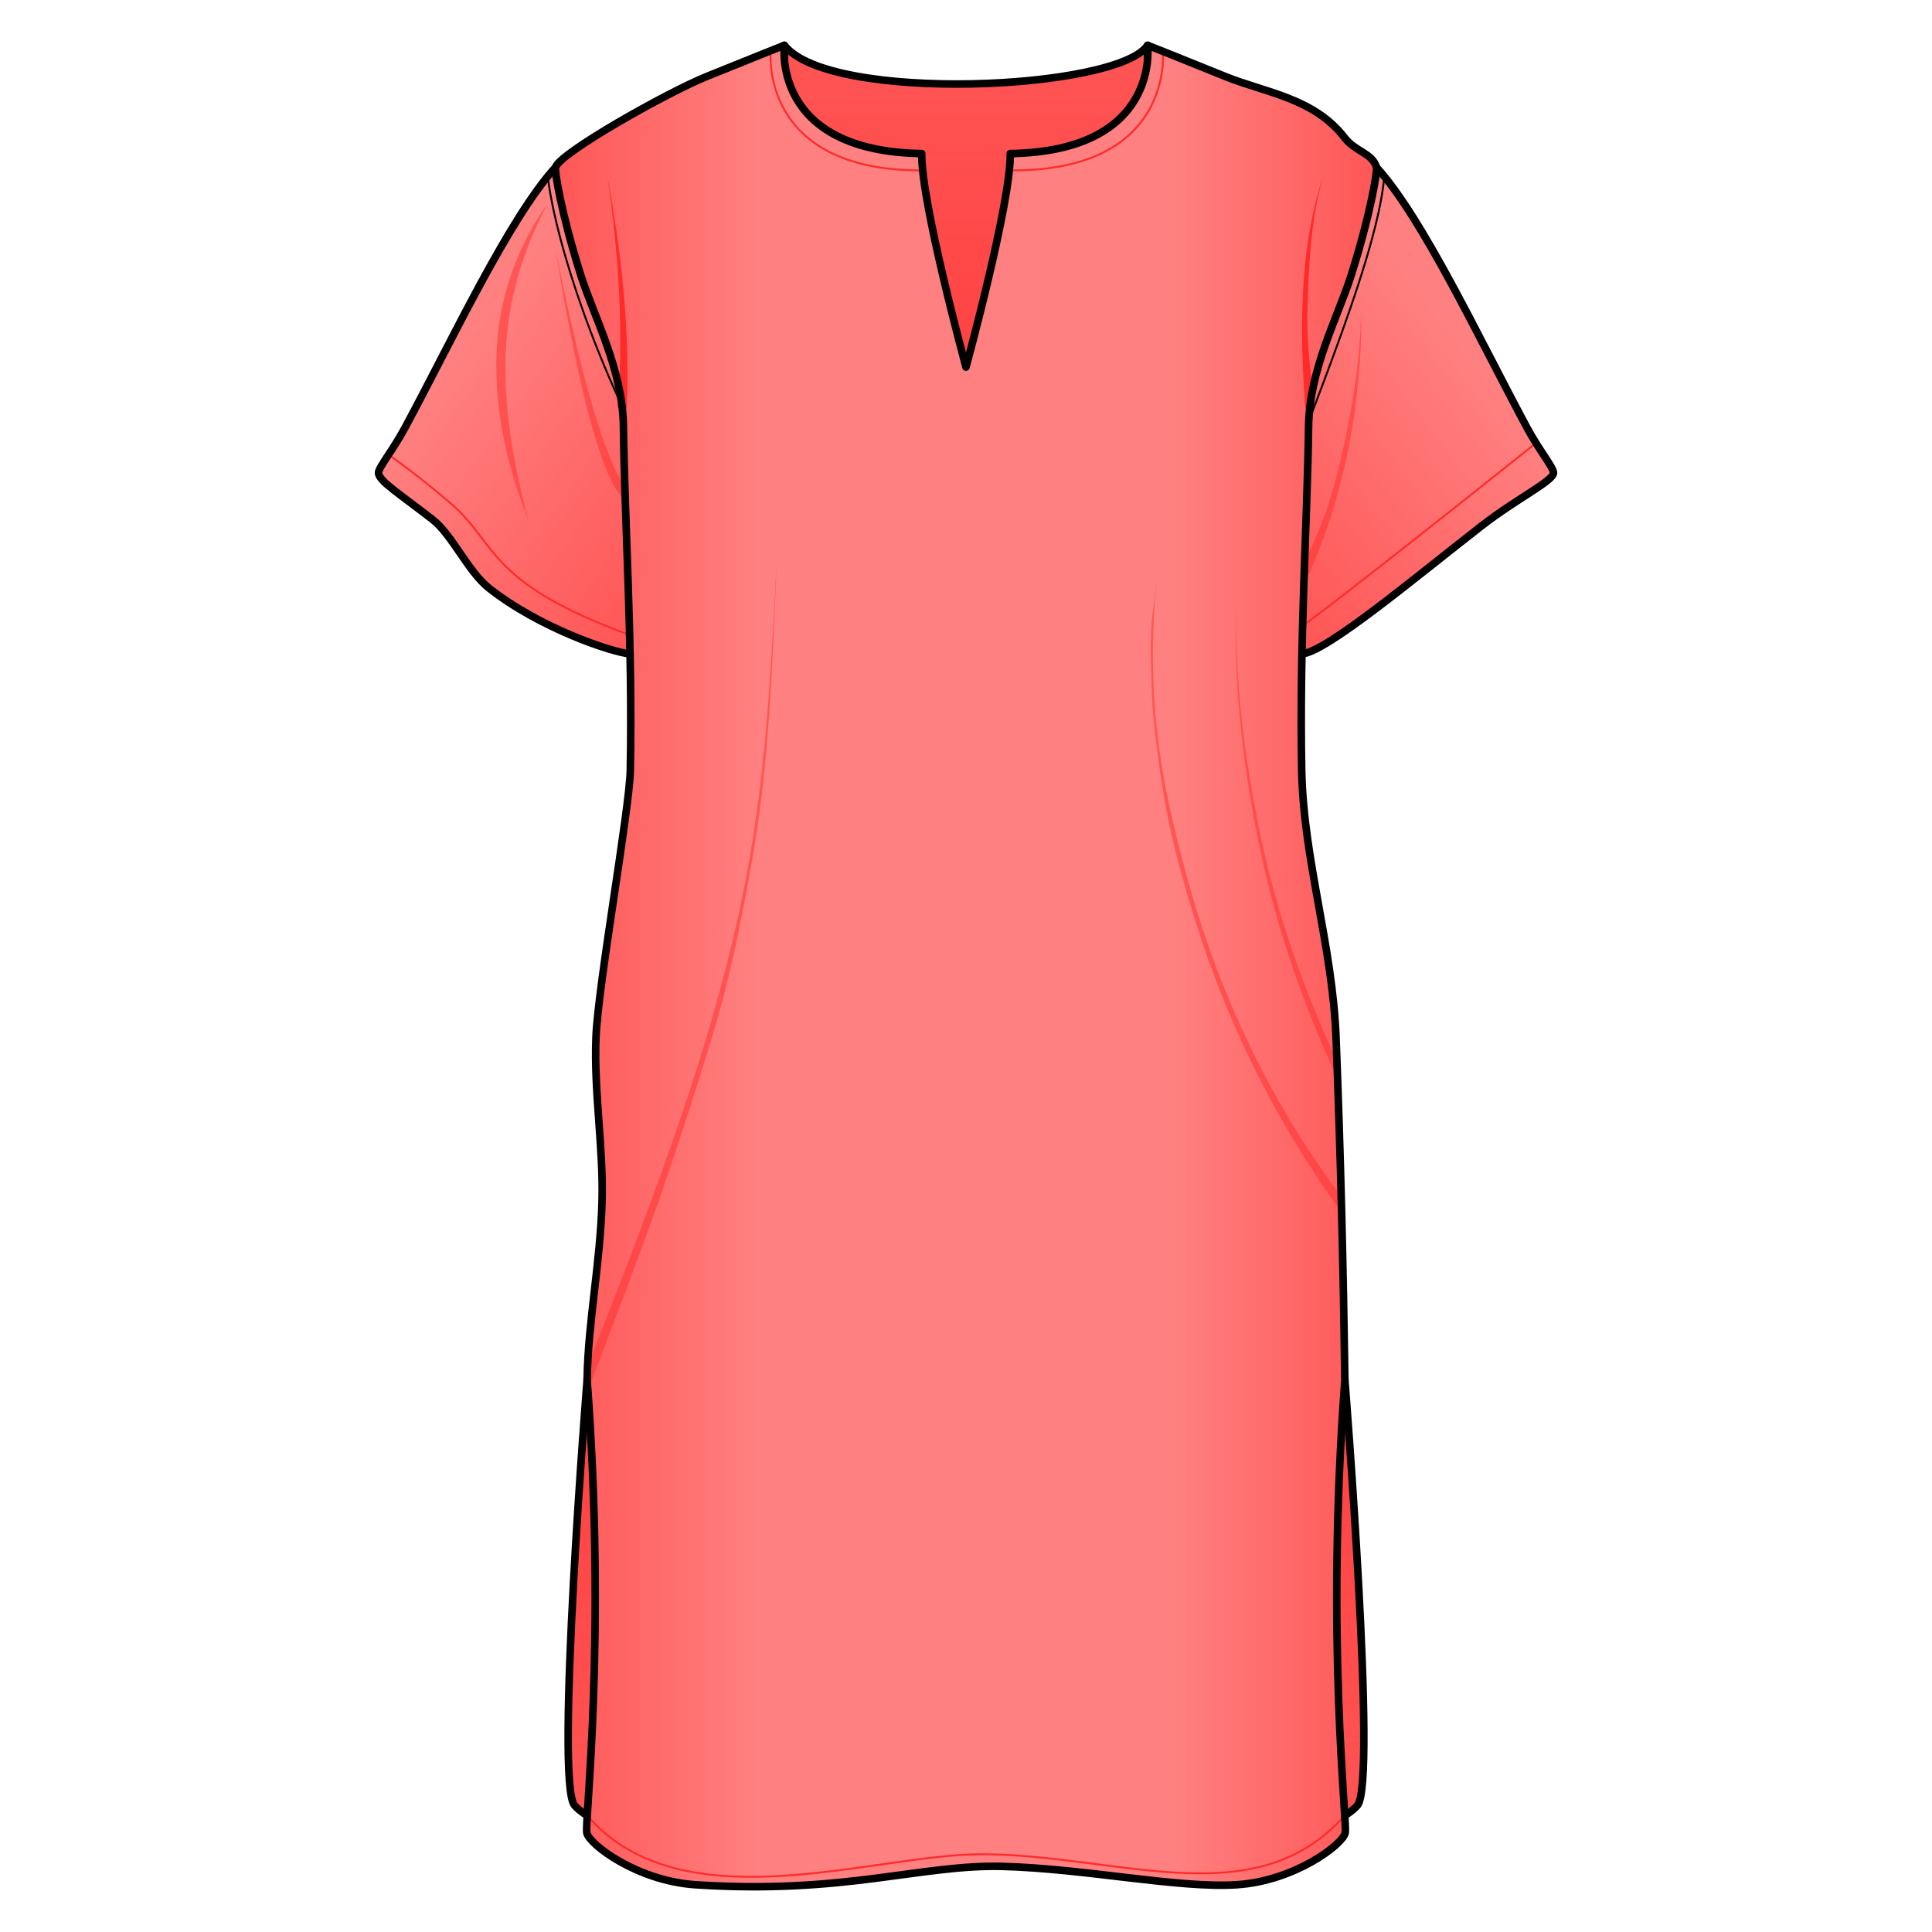<svg xmlns="http://www.w3.org/2000/svg" xmlns:xlink="http://www.w3.org/1999/xlink" viewBox="0 0 256 256">
    <defs>
        <linearGradient id="innoGrad2">
            <stop offset="0" stop-color="#ff2a2a" stop-opacity=".502"/>
            <stop offset=".246" stop-color="#ff2a2a" stop-opacity="0"/>
            <stop offset=".753" stop-color="#ff2a2a" stop-opacity="0"/>
            <stop offset="1" stop-color="#ff2a2a" stop-opacity=".502"/>
        </linearGradient>
        <linearGradient id="innoGrad1">
            <stop offset="0" stop-color="#ff2a2a" stop-opacity=".502"/>
            <stop offset="1" stop-color="#ff2a2a" stop-opacity="0"/>
        </linearGradient>
        <linearGradient id="linearGradient881" x1="147.834" x2="147.834" y1="68.704" y2="29.167" gradientTransform="matrix(1.213 0 0 1.213 -27.292 -29.368)" gradientUnits="userSpaceOnUse" xlink:href="#innoGrad1"/>
        <linearGradient id="linearGradient889" x1="169.38" x2="169.38" y1="175.005" y2="225.223" gradientTransform="matrix(1.213 0 0 1.213 -27.292 -29.368)" gradientUnits="userSpaceOnUse" xlink:href="#innoGrad1"/>
        <linearGradient id="linearGradient912" x1="163.018" x2="190.25" y1="93.837" y2="72.63" gradientTransform="matrix(1.213 0 0 1.213 -27.292 -29.368)" gradientUnits="userSpaceOnUse" xlink:href="#innoGrad1"/>
        <linearGradient id="linearGradient935" x1="92.842" x2="64.926" y1="94.17" y2="73.909" gradientTransform="matrix(1.213 0 0 1.213 -27.292 -29.368)" gradientUnits="userSpaceOnUse" xlink:href="#innoGrad1"/>
        <linearGradient id="linearGradient958" x1="82.655" x2="173.345" y1="129.776" y2="129.776" gradientTransform="matrix(1.213 0 0 1.213 -27.292 -29.368)" gradientUnits="userSpaceOnUse" xlink:href="#innoGrad2"/>
    </defs>
    <path fill="#f55" d="M77.797 182.844s-4.291 53.454-1.662 56.385c2.629 2.93 9.908 4.244 9.908 4.244h83.914s7.28-1.314 9.908-4.244c2.63-2.931-1.662-56.385-1.662-56.385z"/>
    <path fill="url(#linearGradient889)" stroke="#000" stroke-linejoin="round" stroke-miterlimit="10" d="M77.797 182.844s-4.291 53.454-1.662 56.385c2.629 2.93 9.908 4.244 9.908 4.244h83.914s7.28-1.314 9.908-4.244c2.63-2.931-1.662-56.385-1.662-56.385z"/>
    <path fill="#f55" d="M103.937 6c5.965 7.68 44.182 5.962 48.126 0v47.288h-48.126z"/>
    <path fill="url(#linearGradient881)" stroke="#000" stroke-linejoin="round" stroke-miterlimit="10" d="M103.937 6c5.965 7.68 44.182 5.962 48.126 0v47.288h-48.126z"/>
    <path fill="#ff8080" d="M182.393 22.168c6.166 6.77 13.751 23.015 19.917 34.459 1.7 3.157 3.603 5.385 3.537 6.063-.104 1.074-4.926 3.416-9.503 6.972-8.77 6.812-20.546 16.715-23.829 16.983-4.996.407-5.288-35.273-5.288-35.273s9.627-35.288 15.166-29.204z"/>
    <path fill="#ff2a2a" fill-opacity=".502" d="M180.37 41.166c.135 11.933-2.156 24.116-6.973 35.032-.823-.41-1.203-.296-.783-1.169a85.681 85.681 0 0 0 1.976-4.42c1.468-3.312 2.435-6.975 3.235-10.498 1.408-6.198 2.402-12.581 2.545-18.945z"/>
    <path fill="none" stroke="#ff2a2a" stroke-linejoin="round" stroke-miterlimit="10" stroke-width=".25" d="M203.523 58.704S174.146 82.2 170.485 84.42"/>
    <path fill="url(#linearGradient912)" stroke="#000" stroke-linejoin="round" stroke-miterlimit="10" d="M182.393 22.168c6.166 6.77 13.751 23.015 19.917 34.459 1.7 3.157 3.603 5.385 3.537 6.063-.104 1.074-4.926 3.416-9.503 6.972-8.77 6.812-20.546 16.715-23.829 16.983-4.996.407-5.288-35.273-5.288-35.273s9.627-35.288 15.166-29.204z"/>
    <path fill="#ff8080" d="M73.607 22.168c-6.166 6.77-13.751 23.015-19.917 34.459-1.7 3.157-3.603 5.385-3.537 6.063.104 1.074 2.6 2.603 7.177 6.16 2.57 1.997 4.683 6.886 7.482 9.095 6.747 5.322 16.352 8.51 18.673 8.7 4.996.407 5.288-35.273 5.288-35.273s-9.627-35.288-15.166-29.204z"/>
    <path fill="#ff2a2a" fill-opacity=".502" d="M72.597 26.918c-3.47 6.53-5.467 13.384-5.616 20.814-.144 7.173 1.19 14.111 2.987 21.02-2.679-6.695-4.272-13.622-4.198-20.863.078-7.628 2.447-14.763 6.827-20.971zM73.594 32.778s1.565 8.42 3.719 16.69c.535 2.067 1.12 4.119 1.7 6.031l.896 2.732.903 2.401c.321.72.593 1.394.872 1.966l.779 1.432.812 1.075-.888.826-.919-1.302-.78-1.562c-.272-.61-.526-1.31-.831-2.068l-.832-2.478-.807-2.792a153.137 153.137 0 0 1-1.495-6.12c-1.864-8.366-3.129-16.83-3.129-16.83z"/>
    <path fill="none" stroke="#ff2a2a" stroke-linejoin="round" stroke-miterlimit="10" stroke-width=".25" d="M51.477 60.255s3.458 2.34 8.28 6.476c6.394 5.485 4.554 10.785 25.589 18.093"/>
    <path fill="url(#linearGradient935)" stroke="#000" stroke-linejoin="round" stroke-miterlimit="10" d="M73.607 22.168c-6.166 6.77-13.751 23.015-19.917 34.459-1.7 3.157-3.603 5.385-3.537 6.063.104 1.074 2.6 2.603 7.177 6.16 2.57 1.997 4.683 6.886 7.482 9.095 6.747 5.322 16.352 8.51 18.673 8.7 4.996.407 5.288-35.273 5.288-35.273s-9.627-35.288-15.166-29.204z"/>
    <path fill="none" stroke="#000" stroke-linejoin="round" stroke-miterlimit="10" stroke-width=".25" d="M183.427 23.376c-1.02 12.03-12.358 36.886-15.301 47.313M72.573 23.376c1.51 12.172 10.256 33.955 15.775 40.546"/>
    <path fill="#ff8080" d="M132.954 247.31c-10.92-.302-21.03 3.74-40.845 2.426-7.683-.51-14.052-5.356-14.356-6.872-.303-1.516 2.628-25.665.044-60.02.107-7.626 1.765-15.547 1.978-23.751.183-7.082-1.092-14.4-.808-21.624.271-6.874 4.448-30.224 4.55-35.368.325-16.781-.734-32.702-.91-45.576-.105-7.631-3.865-14.431-5.663-20.11-2.59-8.183-3.469-13.802-3.337-14.247.561-1.902 14.797-9.907 20.019-12.027C99.626 7.705 103.937 6 103.937 6s-1.82 14.043 18.198 14.349c-.1 6.466 5.865 28.294 5.865 28.294s5.965-21.83 5.865-28.294C153.883 20.043 152.063 6 152.063 6s4.312 1.704 10.311 4.141c5.222 2.12 11.728 2.83 15.772 8.085 1.464 1.902 3.686 2.042 4.247 3.943.132.445-.747 6.064-3.337 14.247-1.798 5.679-5.558 12.48-5.662 20.11-.177 12.874-1.236 28.795-.91 45.576.228 11.777 4.069 23.164 4.55 35.369.613 15.591.971 31.166 1.169 45.375-2.584 34.354.347 58.503.044 60.02-.304 1.515-6.673 6.367-14.356 6.871-7.684.505-20.02-2.123-30.937-2.426z"/>
    <path fill="#ff2a2a" d="M175.314 23.376c-1.627 5.709-1.91 11.77-2.065 17.664-.083 3.167.184 6.37.53 9.515.117 1.05.231 2.1.348 3.152.058.526-.734.37-1.175.427-.716-10.196-.864-20.914 2.362-30.758zM81.842 54.015c.832-10.214.11-20.506-1.359-30.64 1.877 10.121 3 20.427 2.57 30.72l-1.211-.08z"/>
    <path fill="#ff2a2a" fill-opacity=".502" d="M153.276 76.736c-.638 6.271-.699 12.384-.113 18.669.703 7.528 2.446 14.885 4.492 22.146 3.967 14.08 10.47 27.904 19.12 39.712l1.41 1.924c.096.131-.766.678-.92.795-7.895-11.084-14.051-23.156-18.277-36.106-2.294-7.034-4.3-14.322-5.279-21.67-.496-3.728-1.035-7.487-1.113-11.254-.074-3.433-.293-7.04.243-10.446.147-1.257.292-2.513.437-3.77zM102.926 74.31c-.576 13.301-.952 26.754-3.3 39.888-1.36 7.612-2.857 15.241-5.105 22.65-2.224 7.33-4.558 14.587-7.077 21.82-2.893 8.184-6.004 16.285-9.083 24.4-.184-.075-1.167-.349-1.1-.52.153-.39.305-.782.458-1.17l2.29-5.843c2.613-6.662 5.17-13.33 7.597-20.062 5.217-14.469 9.784-29.258 12.173-44.485 1.904-12.132 2.485-24.43 3.147-36.678zM176.784 141.94c-4.634-10.115-8.094-20.48-10.233-31.412-1.925-9.842-3.087-20.114-2.761-30.156-.178 9.891 1.121 19.95 3.096 29.623 2.248 11.007 5.908 21.43 10.723 31.561-.276.13-.55.257-.825.384z"/>
    <path fill="none" stroke="#ff2a2a" stroke-miterlimit="10" stroke-width=".25" d="M102.123 6.72s-1.675 15.968 20.138 15.859M154.082 6.72s1.675 15.968-20.137 15.859M77.813 240.577c12.55 14.517 37.851 5.12 52.21 5.12 18.095 0 36.193 8.287 48.16-5.12"/>
    <path fill="url(#linearGradient958)" stroke="#000" stroke-linejoin="round" stroke-miterlimit="10" d="M132.954 247.31c-10.92-.302-21.03 3.74-40.845 2.426-7.683-.51-14.052-5.356-14.356-6.872-.303-1.516 2.628-25.665.044-60.02.107-7.626 1.765-15.547 1.978-23.751.183-7.082-1.092-14.4-.808-21.624.271-6.874 4.448-30.224 4.55-35.368.325-16.781-.734-32.702-.91-45.576-.105-7.631-3.865-14.431-5.663-20.11-2.59-8.183-3.469-13.802-3.337-14.247.561-1.902 14.797-9.907 20.019-12.027C99.626 7.705 103.937 6 103.937 6s-1.82 14.043 18.198 14.349c-.1 6.466 5.865 28.294 5.865 28.294s5.965-21.83 5.865-28.294C153.883 20.043 152.063 6 152.063 6s4.312 1.704 10.311 4.141c5.222 2.12 11.728 2.83 15.772 8.085 1.464 1.902 3.686 2.042 4.247 3.943.132.445-.747 6.064-3.337 14.247-1.798 5.679-5.558 12.48-5.662 20.11-.177 12.874-1.236 28.795-.91 45.576.228 11.777 4.069 23.164 4.55 35.369.613 15.591.971 31.166 1.169 45.375-2.584 34.354.347 58.503.044 60.02-.304 1.515-6.673 6.367-14.356 6.871-7.684.505-20.02-2.123-30.937-2.426z"/>
</svg>
